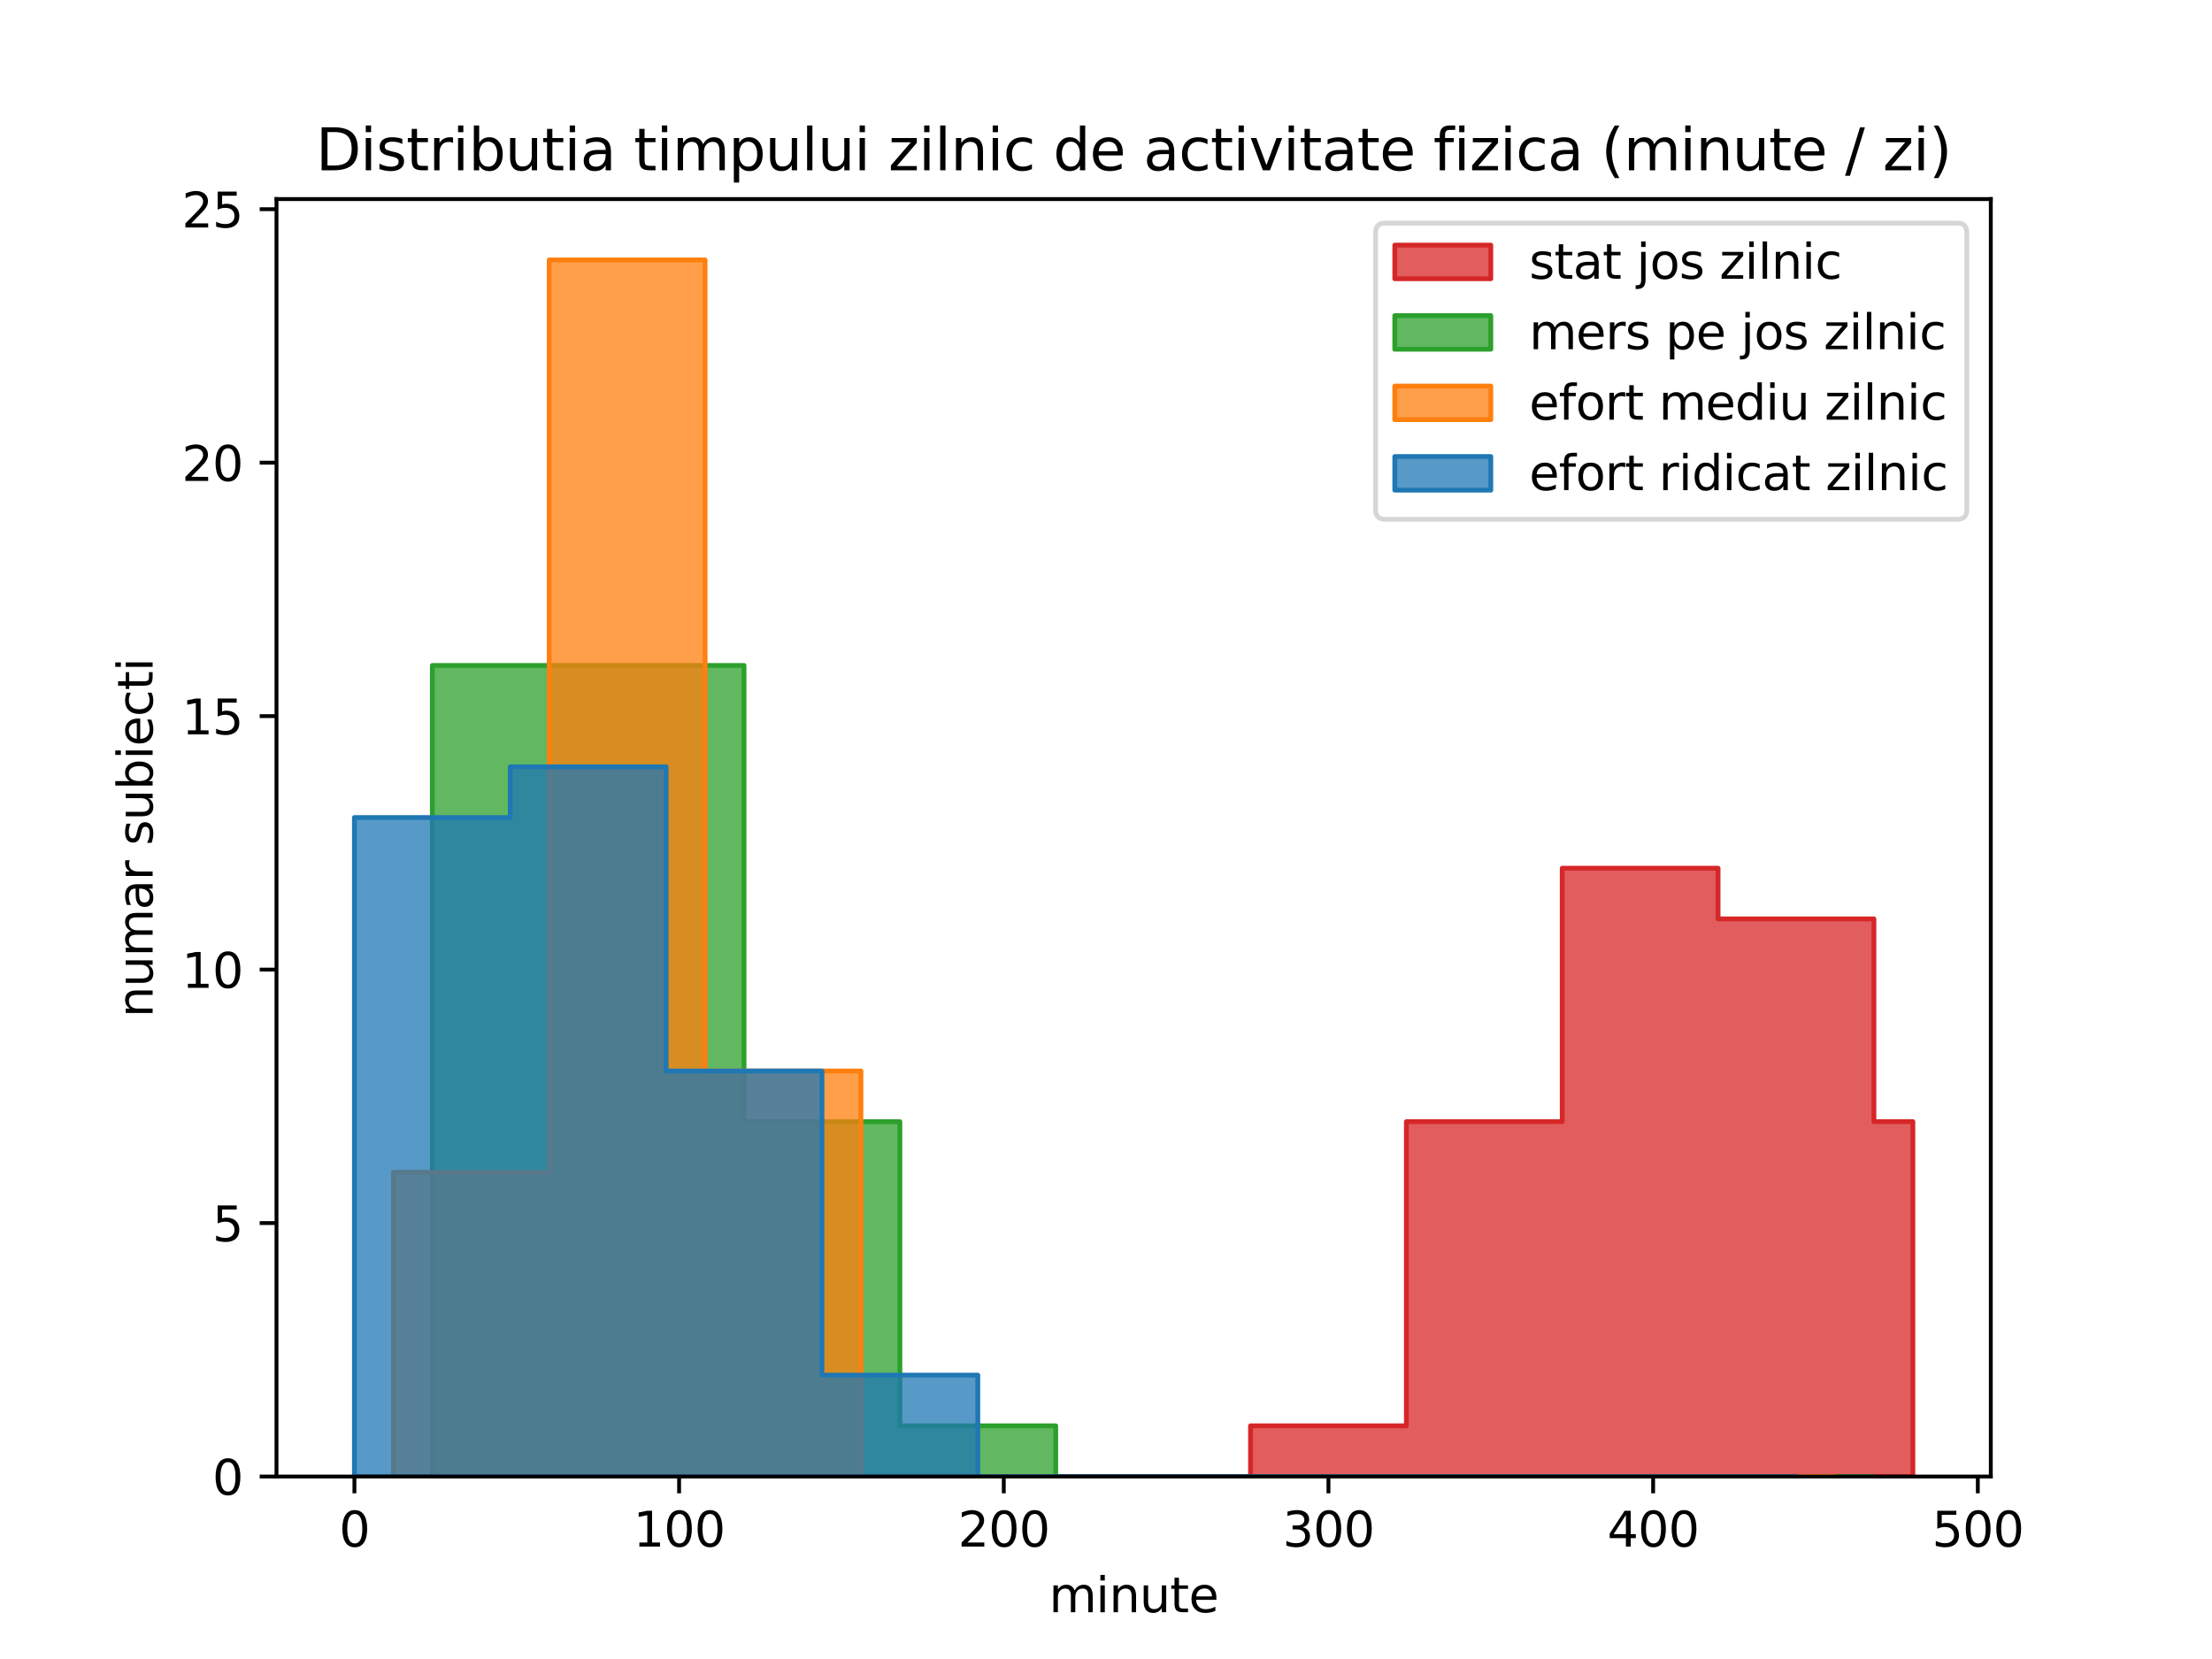 <?xml version="1.0" encoding="utf-8" standalone="no"?>
<!DOCTYPE svg PUBLIC "-//W3C//DTD SVG 1.1//EN"
  "http://www.w3.org/Graphics/SVG/1.1/DTD/svg11.dtd">
<svg xmlns:xlink="http://www.w3.org/1999/xlink" width="460.8pt" height="345.6pt" viewBox="0 0 460.8 345.6" xmlns="http://www.w3.org/2000/svg" version="1.1">
 <defs>
  <style type="text/css">*{stroke-linejoin: round; stroke-linecap: butt}</style>
 </defs>
 <g id="figure_1">
  <g id="patch_1">
   <path d="M 0 345.6 
L 460.8 345.6 
L 460.8 0 
L 0 0 
z
" style="fill: #ffffff"/>
  </g>
  <g id="axes_1">
   <g id="patch_2">
    <path d="M 57.6 307.584 
L 414.72 307.584 
L 414.72 41.472 
L 57.6 41.472 
z
" style="fill: #ffffff"/>
   </g>
   <g id="PolyCollection_1">
    <defs>
     <path id="m3cebe8541f" d="M 98.182 -38.016 
L 98.182 -38.016 
L 130.647 -38.016 
L 130.647 -38.016 
L 163.113 -38.016 
L 163.113 -38.016 
L 195.578 -38.016 
L 195.578 -38.016 
L 228.044 -38.016 
L 228.044 -38.016 
L 260.509 -38.016 
L 260.509 -38.016 
L 292.975 -38.016 
L 292.975 -38.016 
L 325.44 -38.016 
L 325.44 -38.016 
L 357.905 -38.016 
L 357.905 -38.016 
L 390.371 -38.016 
L 390.371 -38.016 
L 398.487 -38.016 
L 398.487 -38.016 
L 398.487 -111.936 
L 398.487 -111.936 
L 398.487 -111.936 
L 390.371 -111.936 
L 390.371 -154.176 
L 357.905 -154.176 
L 357.905 -164.736 
L 325.44 -164.736 
L 325.44 -111.936 
L 292.975 -111.936 
L 292.975 -48.576 
L 260.509 -48.576 
L 260.509 -38.016 
L 228.044 -38.016 
L 228.044 -38.016 
L 195.578 -38.016 
L 195.578 -38.016 
L 163.113 -38.016 
L 163.113 -38.016 
L 130.647 -38.016 
L 130.647 -38.016 
L 98.182 -38.016 
z
" style="stroke: #d62728"/>
    </defs>
    <g clip-path="url(#pda8b801150)">
     <use xlink:href="#m3cebe8541f" x="0" y="345.6" style="fill: #d62728; fill-opacity: 0.75; stroke: #d62728"/>
    </g>
   </g>
   <g id="PolyCollection_2">
    <defs>
     <path id="m49605da9cf" d="M 90.065 -206.976 
L 90.065 -38.016 
L 122.531 -38.016 
L 122.531 -38.016 
L 154.996 -38.016 
L 154.996 -38.016 
L 187.462 -38.016 
L 187.462 -38.016 
L 219.927 -38.016 
L 219.927 -38.016 
L 252.393 -38.016 
L 252.393 -38.016 
L 284.858 -38.016 
L 284.858 -38.016 
L 317.324 -38.016 
L 317.324 -38.016 
L 349.789 -38.016 
L 349.789 -38.016 
L 382.255 -38.016 
L 382.255 -38.016 
L 390.371 -38.016 
L 390.371 -38.016 
L 390.371 -38.016 
L 390.371 -38.016 
L 390.371 -38.016 
L 382.255 -38.016 
L 382.255 -38.016 
L 349.789 -38.016 
L 349.789 -38.016 
L 317.324 -38.016 
L 317.324 -38.016 
L 284.858 -38.016 
L 284.858 -38.016 
L 252.393 -38.016 
L 252.393 -38.016 
L 219.927 -38.016 
L 219.927 -48.576 
L 187.462 -48.576 
L 187.462 -111.936 
L 154.996 -111.936 
L 154.996 -206.976 
L 122.531 -206.976 
L 122.531 -206.976 
L 90.065 -206.976 
z
" style="stroke: #2ca02c"/>
    </defs>
    <g clip-path="url(#pda8b801150)">
     <use xlink:href="#m49605da9cf" x="0" y="345.6" style="fill: #2ca02c; fill-opacity: 0.75; stroke: #2ca02c"/>
    </g>
   </g>
   <g id="PolyCollection_3">
    <defs>
     <path id="m8a3687ba69" d="M 81.949 -101.376 
L 81.949 -38.016 
L 114.415 -38.016 
L 114.415 -38.016 
L 146.88 -38.016 
L 146.88 -38.016 
L 179.345 -38.016 
L 179.345 -38.016 
L 211.811 -38.016 
L 211.811 -38.016 
L 244.276 -38.016 
L 244.276 -38.016 
L 276.742 -38.016 
L 276.742 -38.016 
L 309.207 -38.016 
L 309.207 -38.016 
L 341.673 -38.016 
L 341.673 -38.016 
L 374.138 -38.016 
L 374.138 -38.016 
L 382.255 -38.016 
L 382.255 -38.016 
L 382.255 -38.016 
L 382.255 -38.016 
L 382.255 -38.016 
L 374.138 -38.016 
L 374.138 -38.016 
L 341.673 -38.016 
L 341.673 -38.016 
L 309.207 -38.016 
L 309.207 -38.016 
L 276.742 -38.016 
L 276.742 -38.016 
L 244.276 -38.016 
L 244.276 -38.016 
L 211.811 -38.016 
L 211.811 -38.016 
L 179.345 -38.016 
L 179.345 -122.496 
L 146.88 -122.496 
L 146.88 -291.456 
L 114.415 -291.456 
L 114.415 -101.376 
L 81.949 -101.376 
z
" style="stroke: #ff7f0e"/>
    </defs>
    <g clip-path="url(#pda8b801150)">
     <use xlink:href="#m8a3687ba69" x="0" y="345.6" style="fill: #ff7f0e; fill-opacity: 0.75; stroke: #ff7f0e"/>
    </g>
   </g>
   <g id="PolyCollection_4">
    <defs>
     <path id="m579a53b855" d="M 73.833 -175.296 
L 73.833 -38.016 
L 106.298 -38.016 
L 106.298 -38.016 
L 138.764 -38.016 
L 138.764 -38.016 
L 171.229 -38.016 
L 171.229 -38.016 
L 203.695 -38.016 
L 203.695 -38.016 
L 236.16 -38.016 
L 236.16 -38.016 
L 268.625 -38.016 
L 268.625 -38.016 
L 301.091 -38.016 
L 301.091 -38.016 
L 333.556 -38.016 
L 333.556 -38.016 
L 366.022 -38.016 
L 366.022 -38.016 
L 374.138 -38.016 
L 374.138 -38.016 
L 374.138 -38.016 
L 374.138 -38.016 
L 374.138 -38.016 
L 366.022 -38.016 
L 366.022 -38.016 
L 333.556 -38.016 
L 333.556 -38.016 
L 301.091 -38.016 
L 301.091 -38.016 
L 268.625 -38.016 
L 268.625 -38.016 
L 236.16 -38.016 
L 236.16 -38.016 
L 203.695 -38.016 
L 203.695 -59.136 
L 171.229 -59.136 
L 171.229 -122.496 
L 138.764 -122.496 
L 138.764 -185.856 
L 106.298 -185.856 
L 106.298 -175.296 
L 73.833 -175.296 
z
" style="stroke: #1f77b4"/>
    </defs>
    <g clip-path="url(#pda8b801150)">
     <use xlink:href="#m579a53b855" x="0" y="345.6" style="fill: #1f77b4; fill-opacity: 0.75; stroke: #1f77b4"/>
    </g>
   </g>
   <g id="matplotlib.axis_1">
    <g id="xtick_1">
     <g id="line2d_1">
      <defs>
       <path id="m492dded192" d="M 0 0 
L 0 3.5 
" style="stroke: #000000; stroke-width: 0.8"/>
      </defs>
      <g>
       <use xlink:href="#m492dded192" x="73.833" y="307.584" style="stroke: #000000; stroke-width: 0.8"/>
      </g>
     </g>
     <g id="text_1">
      <!-- 0 -->
      <g transform="translate(70.651 322.182) scale(0.1 -0.1)">
       <defs>
        <path id="DejaVuSans-30" d="M 2034 4250 
Q 1547 4250 1301 3770 
Q 1056 3291 1056 2328 
Q 1056 1369 1301 889 
Q 1547 409 2034 409 
Q 2525 409 2770 889 
Q 3016 1369 3016 2328 
Q 3016 3291 2770 3770 
Q 2525 4250 2034 4250 
z
M 2034 4750 
Q 2819 4750 3233 4129 
Q 3647 3509 3647 2328 
Q 3647 1150 3233 529 
Q 2819 -91 2034 -91 
Q 1250 -91 836 529 
Q 422 1150 422 2328 
Q 422 3509 836 4129 
Q 1250 4750 2034 4750 
z
" transform="scale(0.016)"/>
       </defs>
       <use xlink:href="#DejaVuSans-30"/>
      </g>
     </g>
    </g>
    <g id="xtick_2">
     <g id="line2d_2">
      <g>
       <use xlink:href="#m492dded192" x="141.469" y="307.584" style="stroke: #000000; stroke-width: 0.8"/>
      </g>
     </g>
     <g id="text_2">
      <!-- 100 -->
      <g transform="translate(131.925 322.182) scale(0.1 -0.1)">
       <defs>
        <path id="DejaVuSans-31" d="M 794 531 
L 1825 531 
L 1825 4091 
L 703 3866 
L 703 4441 
L 1819 4666 
L 2450 4666 
L 2450 531 
L 3481 531 
L 3481 0 
L 794 0 
L 794 531 
z
" transform="scale(0.016)"/>
       </defs>
       <use xlink:href="#DejaVuSans-31"/>
       <use xlink:href="#DejaVuSans-30" x="63.623"/>
       <use xlink:href="#DejaVuSans-30" x="127.246"/>
      </g>
     </g>
    </g>
    <g id="xtick_3">
     <g id="line2d_3">
      <g>
       <use xlink:href="#m492dded192" x="209.105" y="307.584" style="stroke: #000000; stroke-width: 0.8"/>
      </g>
     </g>
     <g id="text_3">
      <!-- 200 -->
      <g transform="translate(199.562 322.182) scale(0.1 -0.1)">
       <defs>
        <path id="DejaVuSans-32" d="M 1228 531 
L 3431 531 
L 3431 0 
L 469 0 
L 469 531 
Q 828 903 1448 1529 
Q 2069 2156 2228 2338 
Q 2531 2678 2651 2914 
Q 2772 3150 2772 3378 
Q 2772 3750 2511 3984 
Q 2250 4219 1831 4219 
Q 1534 4219 1204 4116 
Q 875 4013 500 3803 
L 500 4441 
Q 881 4594 1212 4672 
Q 1544 4750 1819 4750 
Q 2544 4750 2975 4387 
Q 3406 4025 3406 3419 
Q 3406 3131 3298 2873 
Q 3191 2616 2906 2266 
Q 2828 2175 2409 1742 
Q 1991 1309 1228 531 
z
" transform="scale(0.016)"/>
       </defs>
       <use xlink:href="#DejaVuSans-32"/>
       <use xlink:href="#DejaVuSans-30" x="63.623"/>
       <use xlink:href="#DejaVuSans-30" x="127.246"/>
      </g>
     </g>
    </g>
    <g id="xtick_4">
     <g id="line2d_4">
      <g>
       <use xlink:href="#m492dded192" x="276.742" y="307.584" style="stroke: #000000; stroke-width: 0.8"/>
      </g>
     </g>
     <g id="text_4">
      <!-- 300 -->
      <g transform="translate(267.198 322.182) scale(0.1 -0.1)">
       <defs>
        <path id="DejaVuSans-33" d="M 2597 2516 
Q 3050 2419 3304 2112 
Q 3559 1806 3559 1356 
Q 3559 666 3084 287 
Q 2609 -91 1734 -91 
Q 1441 -91 1130 -33 
Q 819 25 488 141 
L 488 750 
Q 750 597 1062 519 
Q 1375 441 1716 441 
Q 2309 441 2620 675 
Q 2931 909 2931 1356 
Q 2931 1769 2642 2001 
Q 2353 2234 1838 2234 
L 1294 2234 
L 1294 2753 
L 1863 2753 
Q 2328 2753 2575 2939 
Q 2822 3125 2822 3475 
Q 2822 3834 2567 4026 
Q 2313 4219 1838 4219 
Q 1578 4219 1281 4162 
Q 984 4106 628 3988 
L 628 4550 
Q 988 4650 1302 4700 
Q 1616 4750 1894 4750 
Q 2613 4750 3031 4423 
Q 3450 4097 3450 3541 
Q 3450 3153 3228 2886 
Q 3006 2619 2597 2516 
z
" transform="scale(0.016)"/>
       </defs>
       <use xlink:href="#DejaVuSans-33"/>
       <use xlink:href="#DejaVuSans-30" x="63.623"/>
       <use xlink:href="#DejaVuSans-30" x="127.246"/>
      </g>
     </g>
    </g>
    <g id="xtick_5">
     <g id="line2d_5">
      <g>
       <use xlink:href="#m492dded192" x="344.378" y="307.584" style="stroke: #000000; stroke-width: 0.8"/>
      </g>
     </g>
     <g id="text_5">
      <!-- 400 -->
      <g transform="translate(334.834 322.182) scale(0.1 -0.1)">
       <defs>
        <path id="DejaVuSans-34" d="M 2419 4116 
L 825 1625 
L 2419 1625 
L 2419 4116 
z
M 2253 4666 
L 3047 4666 
L 3047 1625 
L 3713 1625 
L 3713 1100 
L 3047 1100 
L 3047 0 
L 2419 0 
L 2419 1100 
L 313 1100 
L 313 1709 
L 2253 4666 
z
" transform="scale(0.016)"/>
       </defs>
       <use xlink:href="#DejaVuSans-34"/>
       <use xlink:href="#DejaVuSans-30" x="63.623"/>
       <use xlink:href="#DejaVuSans-30" x="127.246"/>
      </g>
     </g>
    </g>
    <g id="xtick_6">
     <g id="line2d_6">
      <g>
       <use xlink:href="#m492dded192" x="412.015" y="307.584" style="stroke: #000000; stroke-width: 0.8"/>
      </g>
     </g>
     <g id="text_6">
      <!-- 500 -->
      <g transform="translate(402.471 322.182) scale(0.1 -0.1)">
       <defs>
        <path id="DejaVuSans-35" d="M 691 4666 
L 3169 4666 
L 3169 4134 
L 1269 4134 
L 1269 2991 
Q 1406 3038 1543 3061 
Q 1681 3084 1819 3084 
Q 2600 3084 3056 2656 
Q 3513 2228 3513 1497 
Q 3513 744 3044 326 
Q 2575 -91 1722 -91 
Q 1428 -91 1123 -41 
Q 819 9 494 109 
L 494 744 
Q 775 591 1075 516 
Q 1375 441 1709 441 
Q 2250 441 2565 725 
Q 2881 1009 2881 1497 
Q 2881 1984 2565 2268 
Q 2250 2553 1709 2553 
Q 1456 2553 1204 2497 
Q 953 2441 691 2322 
L 691 4666 
z
" transform="scale(0.016)"/>
       </defs>
       <use xlink:href="#DejaVuSans-35"/>
       <use xlink:href="#DejaVuSans-30" x="63.623"/>
       <use xlink:href="#DejaVuSans-30" x="127.246"/>
      </g>
     </g>
    </g>
    <g id="text_7">
     <!-- minute -->
     <g transform="translate(218.526 335.861) scale(0.1 -0.1)">
      <defs>
       <path id="DejaVuSans-6d" d="M 3328 2828 
Q 3544 3216 3844 3400 
Q 4144 3584 4550 3584 
Q 5097 3584 5394 3201 
Q 5691 2819 5691 2113 
L 5691 0 
L 5113 0 
L 5113 2094 
Q 5113 2597 4934 2840 
Q 4756 3084 4391 3084 
Q 3944 3084 3684 2787 
Q 3425 2491 3425 1978 
L 3425 0 
L 2847 0 
L 2847 2094 
Q 2847 2600 2669 2842 
Q 2491 3084 2119 3084 
Q 1678 3084 1418 2786 
Q 1159 2488 1159 1978 
L 1159 0 
L 581 0 
L 581 3500 
L 1159 3500 
L 1159 2956 
Q 1356 3278 1631 3431 
Q 1906 3584 2284 3584 
Q 2666 3584 2933 3390 
Q 3200 3197 3328 2828 
z
" transform="scale(0.016)"/>
       <path id="DejaVuSans-69" d="M 603 3500 
L 1178 3500 
L 1178 0 
L 603 0 
L 603 3500 
z
M 603 4863 
L 1178 4863 
L 1178 4134 
L 603 4134 
L 603 4863 
z
" transform="scale(0.016)"/>
       <path id="DejaVuSans-6e" d="M 3513 2113 
L 3513 0 
L 2938 0 
L 2938 2094 
Q 2938 2591 2744 2837 
Q 2550 3084 2163 3084 
Q 1697 3084 1428 2787 
Q 1159 2491 1159 1978 
L 1159 0 
L 581 0 
L 581 3500 
L 1159 3500 
L 1159 2956 
Q 1366 3272 1645 3428 
Q 1925 3584 2291 3584 
Q 2894 3584 3203 3211 
Q 3513 2838 3513 2113 
z
" transform="scale(0.016)"/>
       <path id="DejaVuSans-75" d="M 544 1381 
L 544 3500 
L 1119 3500 
L 1119 1403 
Q 1119 906 1312 657 
Q 1506 409 1894 409 
Q 2359 409 2629 706 
Q 2900 1003 2900 1516 
L 2900 3500 
L 3475 3500 
L 3475 0 
L 2900 0 
L 2900 538 
Q 2691 219 2414 64 
Q 2138 -91 1772 -91 
Q 1169 -91 856 284 
Q 544 659 544 1381 
z
M 1991 3584 
L 1991 3584 
z
" transform="scale(0.016)"/>
       <path id="DejaVuSans-74" d="M 1172 4494 
L 1172 3500 
L 2356 3500 
L 2356 3053 
L 1172 3053 
L 1172 1153 
Q 1172 725 1289 603 
Q 1406 481 1766 481 
L 2356 481 
L 2356 0 
L 1766 0 
Q 1100 0 847 248 
Q 594 497 594 1153 
L 594 3053 
L 172 3053 
L 172 3500 
L 594 3500 
L 594 4494 
L 1172 4494 
z
" transform="scale(0.016)"/>
       <path id="DejaVuSans-65" d="M 3597 1894 
L 3597 1613 
L 953 1613 
Q 991 1019 1311 708 
Q 1631 397 2203 397 
Q 2534 397 2845 478 
Q 3156 559 3463 722 
L 3463 178 
Q 3153 47 2828 -22 
Q 2503 -91 2169 -91 
Q 1331 -91 842 396 
Q 353 884 353 1716 
Q 353 2575 817 3079 
Q 1281 3584 2069 3584 
Q 2775 3584 3186 3129 
Q 3597 2675 3597 1894 
z
M 3022 2063 
Q 3016 2534 2758 2815 
Q 2500 3097 2075 3097 
Q 1594 3097 1305 2825 
Q 1016 2553 972 2059 
L 3022 2063 
z
" transform="scale(0.016)"/>
      </defs>
      <use xlink:href="#DejaVuSans-6d"/>
      <use xlink:href="#DejaVuSans-69" x="97.412"/>
      <use xlink:href="#DejaVuSans-6e" x="125.195"/>
      <use xlink:href="#DejaVuSans-75" x="188.574"/>
      <use xlink:href="#DejaVuSans-74" x="251.953"/>
      <use xlink:href="#DejaVuSans-65" x="291.162"/>
     </g>
    </g>
   </g>
   <g id="matplotlib.axis_2">
    <g id="ytick_1">
     <g id="line2d_7">
      <defs>
       <path id="m6cd1cfb19f" d="M 0 0 
L -3.5 0 
" style="stroke: #000000; stroke-width: 0.8"/>
      </defs>
      <g>
       <use xlink:href="#m6cd1cfb19f" x="57.6" y="307.584" style="stroke: #000000; stroke-width: 0.8"/>
      </g>
     </g>
     <g id="text_8">
      <!-- 0 -->
      <g transform="translate(44.237 311.383) scale(0.1 -0.1)">
       <use xlink:href="#DejaVuSans-30"/>
      </g>
     </g>
    </g>
    <g id="ytick_2">
     <g id="line2d_8">
      <g>
       <use xlink:href="#m6cd1cfb19f" x="57.6" y="254.784" style="stroke: #000000; stroke-width: 0.8"/>
      </g>
     </g>
     <g id="text_9">
      <!-- 5 -->
      <g transform="translate(44.237 258.583) scale(0.1 -0.1)">
       <use xlink:href="#DejaVuSans-35"/>
      </g>
     </g>
    </g>
    <g id="ytick_3">
     <g id="line2d_9">
      <g>
       <use xlink:href="#m6cd1cfb19f" x="57.6" y="201.984" style="stroke: #000000; stroke-width: 0.8"/>
      </g>
     </g>
     <g id="text_10">
      <!-- 10 -->
      <g transform="translate(37.875 205.783) scale(0.1 -0.1)">
       <use xlink:href="#DejaVuSans-31"/>
       <use xlink:href="#DejaVuSans-30" x="63.623"/>
      </g>
     </g>
    </g>
    <g id="ytick_4">
     <g id="line2d_10">
      <g>
       <use xlink:href="#m6cd1cfb19f" x="57.6" y="149.184" style="stroke: #000000; stroke-width: 0.8"/>
      </g>
     </g>
     <g id="text_11">
      <!-- 15 -->
      <g transform="translate(37.875 152.983) scale(0.1 -0.1)">
       <use xlink:href="#DejaVuSans-31"/>
       <use xlink:href="#DejaVuSans-35" x="63.623"/>
      </g>
     </g>
    </g>
    <g id="ytick_5">
     <g id="line2d_11">
      <g>
       <use xlink:href="#m6cd1cfb19f" x="57.6" y="96.384" style="stroke: #000000; stroke-width: 0.8"/>
      </g>
     </g>
     <g id="text_12">
      <!-- 20 -->
      <g transform="translate(37.875 100.183) scale(0.1 -0.1)">
       <use xlink:href="#DejaVuSans-32"/>
       <use xlink:href="#DejaVuSans-30" x="63.623"/>
      </g>
     </g>
    </g>
    <g id="ytick_6">
     <g id="line2d_12">
      <g>
       <use xlink:href="#m6cd1cfb19f" x="57.6" y="43.584" style="stroke: #000000; stroke-width: 0.8"/>
      </g>
     </g>
     <g id="text_13">
      <!-- 25 -->
      <g transform="translate(37.875 47.383) scale(0.1 -0.1)">
       <use xlink:href="#DejaVuSans-32"/>
       <use xlink:href="#DejaVuSans-35" x="63.623"/>
      </g>
     </g>
    </g>
    <g id="text_14">
     <!-- numar subiecti -->
     <g transform="translate(31.795 211.956) rotate(-90) scale(0.1 -0.1)">
      <defs>
       <path id="DejaVuSans-61" d="M 2194 1759 
Q 1497 1759 1228 1600 
Q 959 1441 959 1056 
Q 959 750 1161 570 
Q 1363 391 1709 391 
Q 2188 391 2477 730 
Q 2766 1069 2766 1631 
L 2766 1759 
L 2194 1759 
z
M 3341 1997 
L 3341 0 
L 2766 0 
L 2766 531 
Q 2569 213 2275 61 
Q 1981 -91 1556 -91 
Q 1019 -91 701 211 
Q 384 513 384 1019 
Q 384 1609 779 1909 
Q 1175 2209 1959 2209 
L 2766 2209 
L 2766 2266 
Q 2766 2663 2505 2880 
Q 2244 3097 1772 3097 
Q 1472 3097 1187 3025 
Q 903 2953 641 2809 
L 641 3341 
Q 956 3463 1253 3523 
Q 1550 3584 1831 3584 
Q 2591 3584 2966 3190 
Q 3341 2797 3341 1997 
z
" transform="scale(0.016)"/>
       <path id="DejaVuSans-72" d="M 2631 2963 
Q 2534 3019 2420 3045 
Q 2306 3072 2169 3072 
Q 1681 3072 1420 2755 
Q 1159 2438 1159 1844 
L 1159 0 
L 581 0 
L 581 3500 
L 1159 3500 
L 1159 2956 
Q 1341 3275 1631 3429 
Q 1922 3584 2338 3584 
Q 2397 3584 2469 3576 
Q 2541 3569 2628 3553 
L 2631 2963 
z
" transform="scale(0.016)"/>
       <path id="DejaVuSans-20" transform="scale(0.016)"/>
       <path id="DejaVuSans-73" d="M 2834 3397 
L 2834 2853 
Q 2591 2978 2328 3040 
Q 2066 3103 1784 3103 
Q 1356 3103 1142 2972 
Q 928 2841 928 2578 
Q 928 2378 1081 2264 
Q 1234 2150 1697 2047 
L 1894 2003 
Q 2506 1872 2764 1633 
Q 3022 1394 3022 966 
Q 3022 478 2636 193 
Q 2250 -91 1575 -91 
Q 1294 -91 989 -36 
Q 684 19 347 128 
L 347 722 
Q 666 556 975 473 
Q 1284 391 1588 391 
Q 1994 391 2212 530 
Q 2431 669 2431 922 
Q 2431 1156 2273 1281 
Q 2116 1406 1581 1522 
L 1381 1569 
Q 847 1681 609 1914 
Q 372 2147 372 2553 
Q 372 3047 722 3315 
Q 1072 3584 1716 3584 
Q 2034 3584 2315 3537 
Q 2597 3491 2834 3397 
z
" transform="scale(0.016)"/>
       <path id="DejaVuSans-62" d="M 3116 1747 
Q 3116 2381 2855 2742 
Q 2594 3103 2138 3103 
Q 1681 3103 1420 2742 
Q 1159 2381 1159 1747 
Q 1159 1113 1420 752 
Q 1681 391 2138 391 
Q 2594 391 2855 752 
Q 3116 1113 3116 1747 
z
M 1159 2969 
Q 1341 3281 1617 3432 
Q 1894 3584 2278 3584 
Q 2916 3584 3314 3078 
Q 3713 2572 3713 1747 
Q 3713 922 3314 415 
Q 2916 -91 2278 -91 
Q 1894 -91 1617 61 
Q 1341 213 1159 525 
L 1159 0 
L 581 0 
L 581 4863 
L 1159 4863 
L 1159 2969 
z
" transform="scale(0.016)"/>
       <path id="DejaVuSans-63" d="M 3122 3366 
L 3122 2828 
Q 2878 2963 2633 3030 
Q 2388 3097 2138 3097 
Q 1578 3097 1268 2742 
Q 959 2388 959 1747 
Q 959 1106 1268 751 
Q 1578 397 2138 397 
Q 2388 397 2633 464 
Q 2878 531 3122 666 
L 3122 134 
Q 2881 22 2623 -34 
Q 2366 -91 2075 -91 
Q 1284 -91 818 406 
Q 353 903 353 1747 
Q 353 2603 823 3093 
Q 1294 3584 2113 3584 
Q 2378 3584 2631 3529 
Q 2884 3475 3122 3366 
z
" transform="scale(0.016)"/>
      </defs>
      <use xlink:href="#DejaVuSans-6e"/>
      <use xlink:href="#DejaVuSans-75" x="63.379"/>
      <use xlink:href="#DejaVuSans-6d" x="126.758"/>
      <use xlink:href="#DejaVuSans-61" x="224.17"/>
      <use xlink:href="#DejaVuSans-72" x="285.449"/>
      <use xlink:href="#DejaVuSans-20" x="326.562"/>
      <use xlink:href="#DejaVuSans-73" x="358.35"/>
      <use xlink:href="#DejaVuSans-75" x="410.449"/>
      <use xlink:href="#DejaVuSans-62" x="473.828"/>
      <use xlink:href="#DejaVuSans-69" x="537.305"/>
      <use xlink:href="#DejaVuSans-65" x="565.088"/>
      <use xlink:href="#DejaVuSans-63" x="626.611"/>
      <use xlink:href="#DejaVuSans-74" x="681.592"/>
      <use xlink:href="#DejaVuSans-69" x="720.801"/>
     </g>
    </g>
   </g>
   <g id="patch_3">
    <path d="M 57.6 307.584 
L 57.6 41.472 
" style="fill: none; stroke: #000000; stroke-width: 0.8; stroke-linejoin: miter; stroke-linecap: square"/>
   </g>
   <g id="patch_4">
    <path d="M 414.72 307.584 
L 414.72 41.472 
" style="fill: none; stroke: #000000; stroke-width: 0.8; stroke-linejoin: miter; stroke-linecap: square"/>
   </g>
   <g id="patch_5">
    <path d="M 57.6 307.584 
L 414.72 307.584 
" style="fill: none; stroke: #000000; stroke-width: 0.8; stroke-linejoin: miter; stroke-linecap: square"/>
   </g>
   <g id="patch_6">
    <path d="M 57.6 41.472 
L 414.72 41.472 
" style="fill: none; stroke: #000000; stroke-width: 0.8; stroke-linejoin: miter; stroke-linecap: square"/>
   </g>
   <g id="text_15">
    <!-- Distributia timpului zilnic de activitate fizica (minute / zi) -->
    <g transform="translate(65.799 35.472) scale(0.12 -0.12)">
     <defs>
      <path id="DejaVuSans-44" d="M 1259 4147 
L 1259 519 
L 2022 519 
Q 2988 519 3436 956 
Q 3884 1394 3884 2338 
Q 3884 3275 3436 3711 
Q 2988 4147 2022 4147 
L 1259 4147 
z
M 628 4666 
L 1925 4666 
Q 3281 4666 3915 4102 
Q 4550 3538 4550 2338 
Q 4550 1131 3912 565 
Q 3275 0 1925 0 
L 628 0 
L 628 4666 
z
" transform="scale(0.016)"/>
      <path id="DejaVuSans-70" d="M 1159 525 
L 1159 -1331 
L 581 -1331 
L 581 3500 
L 1159 3500 
L 1159 2969 
Q 1341 3281 1617 3432 
Q 1894 3584 2278 3584 
Q 2916 3584 3314 3078 
Q 3713 2572 3713 1747 
Q 3713 922 3314 415 
Q 2916 -91 2278 -91 
Q 1894 -91 1617 61 
Q 1341 213 1159 525 
z
M 3116 1747 
Q 3116 2381 2855 2742 
Q 2594 3103 2138 3103 
Q 1681 3103 1420 2742 
Q 1159 2381 1159 1747 
Q 1159 1113 1420 752 
Q 1681 391 2138 391 
Q 2594 391 2855 752 
Q 3116 1113 3116 1747 
z
" transform="scale(0.016)"/>
      <path id="DejaVuSans-6c" d="M 603 4863 
L 1178 4863 
L 1178 0 
L 603 0 
L 603 4863 
z
" transform="scale(0.016)"/>
      <path id="DejaVuSans-7a" d="M 353 3500 
L 3084 3500 
L 3084 2975 
L 922 459 
L 3084 459 
L 3084 0 
L 275 0 
L 275 525 
L 2438 3041 
L 353 3041 
L 353 3500 
z
" transform="scale(0.016)"/>
      <path id="DejaVuSans-64" d="M 2906 2969 
L 2906 4863 
L 3481 4863 
L 3481 0 
L 2906 0 
L 2906 525 
Q 2725 213 2448 61 
Q 2172 -91 1784 -91 
Q 1150 -91 751 415 
Q 353 922 353 1747 
Q 353 2572 751 3078 
Q 1150 3584 1784 3584 
Q 2172 3584 2448 3432 
Q 2725 3281 2906 2969 
z
M 947 1747 
Q 947 1113 1208 752 
Q 1469 391 1925 391 
Q 2381 391 2643 752 
Q 2906 1113 2906 1747 
Q 2906 2381 2643 2742 
Q 2381 3103 1925 3103 
Q 1469 3103 1208 2742 
Q 947 2381 947 1747 
z
" transform="scale(0.016)"/>
      <path id="DejaVuSans-76" d="M 191 3500 
L 800 3500 
L 1894 563 
L 2988 3500 
L 3597 3500 
L 2284 0 
L 1503 0 
L 191 3500 
z
" transform="scale(0.016)"/>
      <path id="DejaVuSans-66" d="M 2375 4863 
L 2375 4384 
L 1825 4384 
Q 1516 4384 1395 4259 
Q 1275 4134 1275 3809 
L 1275 3500 
L 2222 3500 
L 2222 3053 
L 1275 3053 
L 1275 0 
L 697 0 
L 697 3053 
L 147 3053 
L 147 3500 
L 697 3500 
L 697 3744 
Q 697 4328 969 4595 
Q 1241 4863 1831 4863 
L 2375 4863 
z
" transform="scale(0.016)"/>
      <path id="DejaVuSans-28" d="M 1984 4856 
Q 1566 4138 1362 3434 
Q 1159 2731 1159 2009 
Q 1159 1288 1364 580 
Q 1569 -128 1984 -844 
L 1484 -844 
Q 1016 -109 783 600 
Q 550 1309 550 2009 
Q 550 2706 781 3412 
Q 1013 4119 1484 4856 
L 1984 4856 
z
" transform="scale(0.016)"/>
      <path id="DejaVuSans-2f" d="M 1625 4666 
L 2156 4666 
L 531 -594 
L 0 -594 
L 1625 4666 
z
" transform="scale(0.016)"/>
      <path id="DejaVuSans-29" d="M 513 4856 
L 1013 4856 
Q 1481 4119 1714 3412 
Q 1947 2706 1947 2009 
Q 1947 1309 1714 600 
Q 1481 -109 1013 -844 
L 513 -844 
Q 928 -128 1133 580 
Q 1338 1288 1338 2009 
Q 1338 2731 1133 3434 
Q 928 4138 513 4856 
z
" transform="scale(0.016)"/>
     </defs>
     <use xlink:href="#DejaVuSans-44"/>
     <use xlink:href="#DejaVuSans-69" x="77.002"/>
     <use xlink:href="#DejaVuSans-73" x="104.785"/>
     <use xlink:href="#DejaVuSans-74" x="156.885"/>
     <use xlink:href="#DejaVuSans-72" x="196.094"/>
     <use xlink:href="#DejaVuSans-69" x="237.207"/>
     <use xlink:href="#DejaVuSans-62" x="264.99"/>
     <use xlink:href="#DejaVuSans-75" x="328.467"/>
     <use xlink:href="#DejaVuSans-74" x="391.846"/>
     <use xlink:href="#DejaVuSans-69" x="431.055"/>
     <use xlink:href="#DejaVuSans-61" x="458.838"/>
     <use xlink:href="#DejaVuSans-20" x="520.117"/>
     <use xlink:href="#DejaVuSans-74" x="551.904"/>
     <use xlink:href="#DejaVuSans-69" x="591.113"/>
     <use xlink:href="#DejaVuSans-6d" x="618.896"/>
     <use xlink:href="#DejaVuSans-70" x="716.309"/>
     <use xlink:href="#DejaVuSans-75" x="779.785"/>
     <use xlink:href="#DejaVuSans-6c" x="843.164"/>
     <use xlink:href="#DejaVuSans-75" x="870.947"/>
     <use xlink:href="#DejaVuSans-69" x="934.326"/>
     <use xlink:href="#DejaVuSans-20" x="962.109"/>
     <use xlink:href="#DejaVuSans-7a" x="993.896"/>
     <use xlink:href="#DejaVuSans-69" x="1046.387"/>
     <use xlink:href="#DejaVuSans-6c" x="1074.17"/>
     <use xlink:href="#DejaVuSans-6e" x="1101.953"/>
     <use xlink:href="#DejaVuSans-69" x="1165.332"/>
     <use xlink:href="#DejaVuSans-63" x="1193.115"/>
     <use xlink:href="#DejaVuSans-20" x="1248.096"/>
     <use xlink:href="#DejaVuSans-64" x="1279.883"/>
     <use xlink:href="#DejaVuSans-65" x="1343.359"/>
     <use xlink:href="#DejaVuSans-20" x="1404.883"/>
     <use xlink:href="#DejaVuSans-61" x="1436.67"/>
     <use xlink:href="#DejaVuSans-63" x="1497.949"/>
     <use xlink:href="#DejaVuSans-74" x="1552.93"/>
     <use xlink:href="#DejaVuSans-69" x="1592.139"/>
     <use xlink:href="#DejaVuSans-76" x="1619.922"/>
     <use xlink:href="#DejaVuSans-69" x="1679.102"/>
     <use xlink:href="#DejaVuSans-74" x="1706.885"/>
     <use xlink:href="#DejaVuSans-61" x="1746.094"/>
     <use xlink:href="#DejaVuSans-74" x="1807.373"/>
     <use xlink:href="#DejaVuSans-65" x="1846.582"/>
     <use xlink:href="#DejaVuSans-20" x="1908.105"/>
     <use xlink:href="#DejaVuSans-66" x="1939.893"/>
     <use xlink:href="#DejaVuSans-69" x="1975.098"/>
     <use xlink:href="#DejaVuSans-7a" x="2002.881"/>
     <use xlink:href="#DejaVuSans-69" x="2055.371"/>
     <use xlink:href="#DejaVuSans-63" x="2083.154"/>
     <use xlink:href="#DejaVuSans-61" x="2138.135"/>
     <use xlink:href="#DejaVuSans-20" x="2199.414"/>
     <use xlink:href="#DejaVuSans-28" x="2231.201"/>
     <use xlink:href="#DejaVuSans-6d" x="2270.215"/>
     <use xlink:href="#DejaVuSans-69" x="2367.627"/>
     <use xlink:href="#DejaVuSans-6e" x="2395.41"/>
     <use xlink:href="#DejaVuSans-75" x="2458.789"/>
     <use xlink:href="#DejaVuSans-74" x="2522.168"/>
     <use xlink:href="#DejaVuSans-65" x="2561.377"/>
     <use xlink:href="#DejaVuSans-20" x="2622.9"/>
     <use xlink:href="#DejaVuSans-2f" x="2654.688"/>
     <use xlink:href="#DejaVuSans-20" x="2688.379"/>
     <use xlink:href="#DejaVuSans-7a" x="2720.166"/>
     <use xlink:href="#DejaVuSans-69" x="2772.656"/>
     <use xlink:href="#DejaVuSans-29" x="2800.439"/>
    </g>
   </g>
   <g id="legend_1">
    <g id="patch_7">
     <path d="M 288.559 108.184 
L 407.72 108.184 
Q 409.72 108.184 409.72 106.184 
L 409.72 48.472 
Q 409.72 46.472 407.72 46.472 
L 288.559 46.472 
Q 286.559 46.472 286.559 48.472 
L 286.559 106.184 
Q 286.559 108.184 288.559 108.184 
z
" style="fill: #ffffff; opacity: 0.8; stroke: #cccccc; stroke-linejoin: miter"/>
    </g>
    <g id="patch_8">
     <path d="M 290.559 58.07 
L 310.559 58.07 
L 310.559 51.07 
L 290.559 51.07 
z
" style="fill: #d62728; fill-opacity: 0.75; stroke: #d62728; stroke-linejoin: miter"/>
    </g>
    <g id="text_16">
     <!-- stat jos zilnic -->
     <g transform="translate(318.559 58.07) scale(0.1 -0.1)">
      <defs>
       <path id="DejaVuSans-6a" d="M 603 3500 
L 1178 3500 
L 1178 -63 
Q 1178 -731 923 -1031 
Q 669 -1331 103 -1331 
L -116 -1331 
L -116 -844 
L 38 -844 
Q 366 -844 484 -692 
Q 603 -541 603 -63 
L 603 3500 
z
M 603 4863 
L 1178 4863 
L 1178 4134 
L 603 4134 
L 603 4863 
z
" transform="scale(0.016)"/>
       <path id="DejaVuSans-6f" d="M 1959 3097 
Q 1497 3097 1228 2736 
Q 959 2375 959 1747 
Q 959 1119 1226 758 
Q 1494 397 1959 397 
Q 2419 397 2687 759 
Q 2956 1122 2956 1747 
Q 2956 2369 2687 2733 
Q 2419 3097 1959 3097 
z
M 1959 3584 
Q 2709 3584 3137 3096 
Q 3566 2609 3566 1747 
Q 3566 888 3137 398 
Q 2709 -91 1959 -91 
Q 1206 -91 779 398 
Q 353 888 353 1747 
Q 353 2609 779 3096 
Q 1206 3584 1959 3584 
z
" transform="scale(0.016)"/>
      </defs>
      <use xlink:href="#DejaVuSans-73"/>
      <use xlink:href="#DejaVuSans-74" x="52.1"/>
      <use xlink:href="#DejaVuSans-61" x="91.309"/>
      <use xlink:href="#DejaVuSans-74" x="152.588"/>
      <use xlink:href="#DejaVuSans-20" x="191.797"/>
      <use xlink:href="#DejaVuSans-6a" x="223.584"/>
      <use xlink:href="#DejaVuSans-6f" x="251.367"/>
      <use xlink:href="#DejaVuSans-73" x="312.549"/>
      <use xlink:href="#DejaVuSans-20" x="364.648"/>
      <use xlink:href="#DejaVuSans-7a" x="396.436"/>
      <use xlink:href="#DejaVuSans-69" x="448.926"/>
      <use xlink:href="#DejaVuSans-6c" x="476.709"/>
      <use xlink:href="#DejaVuSans-6e" x="504.492"/>
      <use xlink:href="#DejaVuSans-69" x="567.871"/>
      <use xlink:href="#DejaVuSans-63" x="595.654"/>
     </g>
    </g>
    <g id="patch_9">
     <path d="M 290.559 72.749 
L 310.559 72.749 
L 310.559 65.749 
L 290.559 65.749 
z
" style="fill: #2ca02c; fill-opacity: 0.75; stroke: #2ca02c; stroke-linejoin: miter"/>
    </g>
    <g id="text_17">
     <!-- mers pe jos zilnic -->
     <g transform="translate(318.559 72.749) scale(0.1 -0.1)">
      <use xlink:href="#DejaVuSans-6d"/>
      <use xlink:href="#DejaVuSans-65" x="97.412"/>
      <use xlink:href="#DejaVuSans-72" x="158.936"/>
      <use xlink:href="#DejaVuSans-73" x="200.049"/>
      <use xlink:href="#DejaVuSans-20" x="252.148"/>
      <use xlink:href="#DejaVuSans-70" x="283.936"/>
      <use xlink:href="#DejaVuSans-65" x="347.412"/>
      <use xlink:href="#DejaVuSans-20" x="408.936"/>
      <use xlink:href="#DejaVuSans-6a" x="440.723"/>
      <use xlink:href="#DejaVuSans-6f" x="468.506"/>
      <use xlink:href="#DejaVuSans-73" x="529.688"/>
      <use xlink:href="#DejaVuSans-20" x="581.787"/>
      <use xlink:href="#DejaVuSans-7a" x="613.574"/>
      <use xlink:href="#DejaVuSans-69" x="666.064"/>
      <use xlink:href="#DejaVuSans-6c" x="693.848"/>
      <use xlink:href="#DejaVuSans-6e" x="721.631"/>
      <use xlink:href="#DejaVuSans-69" x="785.01"/>
      <use xlink:href="#DejaVuSans-63" x="812.793"/>
     </g>
    </g>
    <g id="patch_10">
     <path d="M 290.559 87.427 
L 310.559 87.427 
L 310.559 80.427 
L 290.559 80.427 
z
" style="fill: #ff7f0e; fill-opacity: 0.75; stroke: #ff7f0e; stroke-linejoin: miter"/>
    </g>
    <g id="text_18">
     <!-- efort mediu zilnic -->
     <g transform="translate(318.559 87.427) scale(0.1 -0.1)">
      <use xlink:href="#DejaVuSans-65"/>
      <use xlink:href="#DejaVuSans-66" x="61.523"/>
      <use xlink:href="#DejaVuSans-6f" x="96.729"/>
      <use xlink:href="#DejaVuSans-72" x="157.91"/>
      <use xlink:href="#DejaVuSans-74" x="199.023"/>
      <use xlink:href="#DejaVuSans-20" x="238.232"/>
      <use xlink:href="#DejaVuSans-6d" x="270.02"/>
      <use xlink:href="#DejaVuSans-65" x="367.432"/>
      <use xlink:href="#DejaVuSans-64" x="428.955"/>
      <use xlink:href="#DejaVuSans-69" x="492.432"/>
      <use xlink:href="#DejaVuSans-75" x="520.215"/>
      <use xlink:href="#DejaVuSans-20" x="583.594"/>
      <use xlink:href="#DejaVuSans-7a" x="615.381"/>
      <use xlink:href="#DejaVuSans-69" x="667.871"/>
      <use xlink:href="#DejaVuSans-6c" x="695.654"/>
      <use xlink:href="#DejaVuSans-6e" x="723.438"/>
      <use xlink:href="#DejaVuSans-69" x="786.816"/>
      <use xlink:href="#DejaVuSans-63" x="814.6"/>
     </g>
    </g>
    <g id="patch_11">
     <path d="M 290.559 102.105 
L 310.559 102.105 
L 310.559 95.105 
L 290.559 95.105 
z
" style="fill: #1f77b4; fill-opacity: 0.75; stroke: #1f77b4; stroke-linejoin: miter"/>
    </g>
    <g id="text_19">
     <!-- efort ridicat zilnic -->
     <g transform="translate(318.559 102.105) scale(0.1 -0.1)">
      <use xlink:href="#DejaVuSans-65"/>
      <use xlink:href="#DejaVuSans-66" x="61.523"/>
      <use xlink:href="#DejaVuSans-6f" x="96.729"/>
      <use xlink:href="#DejaVuSans-72" x="157.91"/>
      <use xlink:href="#DejaVuSans-74" x="199.023"/>
      <use xlink:href="#DejaVuSans-20" x="238.232"/>
      <use xlink:href="#DejaVuSans-72" x="270.02"/>
      <use xlink:href="#DejaVuSans-69" x="311.133"/>
      <use xlink:href="#DejaVuSans-64" x="338.916"/>
      <use xlink:href="#DejaVuSans-69" x="402.393"/>
      <use xlink:href="#DejaVuSans-63" x="430.176"/>
      <use xlink:href="#DejaVuSans-61" x="485.156"/>
      <use xlink:href="#DejaVuSans-74" x="546.436"/>
      <use xlink:href="#DejaVuSans-20" x="585.645"/>
      <use xlink:href="#DejaVuSans-7a" x="617.432"/>
      <use xlink:href="#DejaVuSans-69" x="669.922"/>
      <use xlink:href="#DejaVuSans-6c" x="697.705"/>
      <use xlink:href="#DejaVuSans-6e" x="725.488"/>
      <use xlink:href="#DejaVuSans-69" x="788.867"/>
      <use xlink:href="#DejaVuSans-63" x="816.65"/>
     </g>
    </g>
   </g>
  </g>
 </g>
 <defs>
  <clipPath id="pda8b801150">
   <rect x="57.6" y="41.472" width="357.12" height="266.112"/>
  </clipPath>
 </defs>
</svg>
